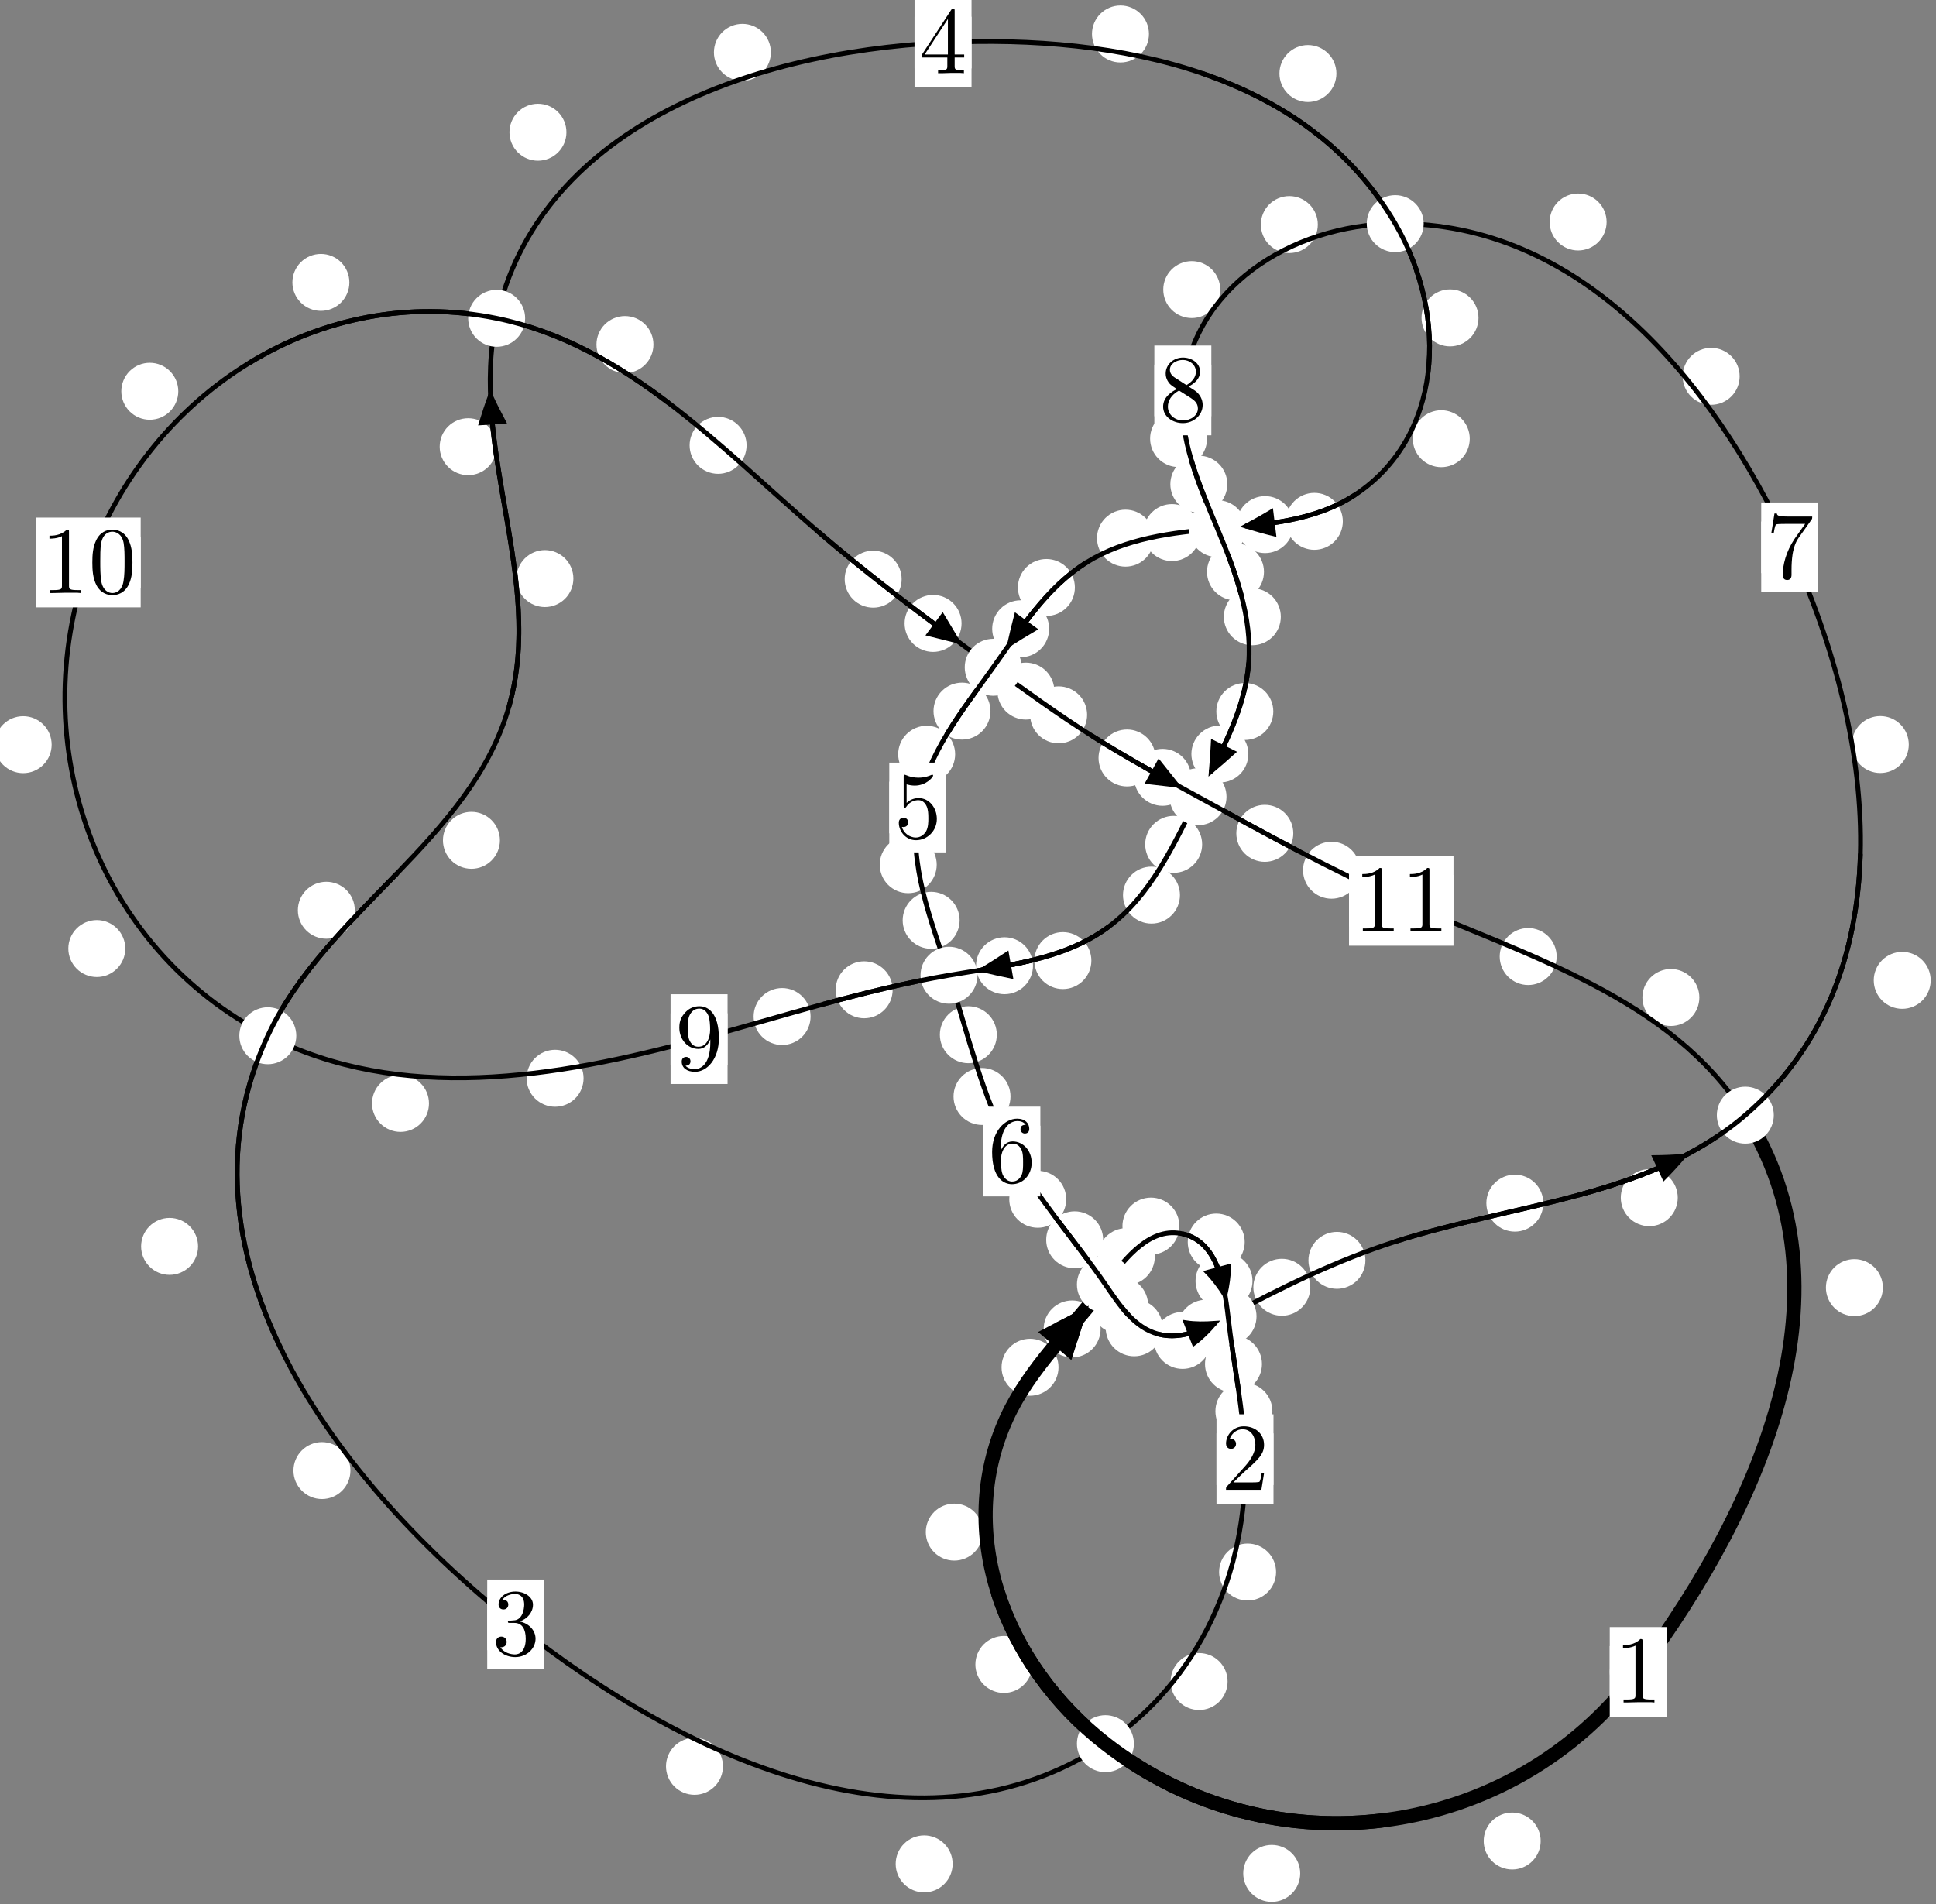 <?xml version="1.0"?>
<!-- Created by MetaPost 1.999 on 2021.07.06:0017 -->
<svg version="1.1" xmlns="http://www.w3.org/2000/svg" xmlns:xlink="http://www.w3.org/1999/xlink" width="203.16" height="199.841" viewBox="0 0 203.16 199.841">
<rect x="0" y="0" width="203.16" height="199.841" fill="#808080" stroke="none"/>
<!-- Original BoundingBox: -116.556030 -16.603683 86.604279 183.237534 -->
  <defs>
    <g transform="scale(0.01,0.01)" id="GLYPHcmr10_48">
      <path style="fill-rule: evenodd;" d="M460 -320C460 -400,455 -480,420 -554C374 -650,292 -666,250 -666C190 -666,117 -640,76 -547C44 -478,39 -400,39 -320C39 -245,43 -155,84 -79C127 2,200 22,249 22C303 22,379 1,423 -94C455 -163,460 -241,460 -320M249 -0C210 -0,151 -25,133 -121C122 -181,122 -273,122 -332C122 -396,122 -462,130 -516C149 -635,224 -644,249 -644C282 -644,348 -626,367 -527C377 -471,377 -395,377 -332C377 -257,377 -189,366 -125C351 -30,294 -0,249 -0"></path>
    </g>
    <g transform="scale(0.01,0.01)" id="GLYPHcmr10_49">
      <path style="fill-rule: evenodd;" d="M294 -640C294 -664,294 -666,271 -666C209 -602,121 -602,89 -602L89 -571C109 -571,168 -571,220 -597L220 -79C220 -43,217 -31,127 -31L95 -31L95 -0L257 -0L130 -3L217 -3L257 -3L297 -3L384 -3L419 -0L419 -31L387 -31C297 -31,294 -42,294 -79"></path>
    </g>
    <g transform="scale(0.01,0.01)" id="GLYPHcmr10_50">
      <path style="fill-rule: evenodd;" d="M127 -77L233 -180C389 -318,449 -372,449 -472C449 -586,359 -666,237 -666C124 -666,50 -574,50 -485C50 -429,100 -429,103 -429C120 -429,155 -441,155 -482C155 -508,137 -534,102 -534C94 -534,92 -534,89 -533C112 -598,166 -635,224 -635C315 -635,358 -554,358 -472C358 -392,308 -313,253 -251L61 -37C50 -26,50 -24,50 -0L421 -0L449 -174L424 -174C419 -144,412 -100,402 -85C395 -77,329 -77,307 -77"></path>
    </g>
    <g transform="scale(0.01,0.01)" id="GLYPHcmr10_51">
      <path style="fill-rule: evenodd;" d="M290 -352C372 -379,430 -449,430 -528C430 -610,342 -666,246 -666C145 -666,69 -606,69 -530C69 -497,91 -478,120 -478C151 -478,171 -500,171 -529C171 -579,124 -579,109 -579C140 -628,206 -641,242 -641C283 -641,338 -619,338 -529C338 -517,336 -459,310 -415C280 -367,246 -364,221 -363C213 -362,189 -360,182 -360C174 -359,167 -358,167 -348C167 -337,174 -337,191 -337L235 -337C317 -337,354 -269,354 -171C354 -35,285 -6,241 -6C198 -6,123 -23,88 -82C123 -77,154 -99,154 -137C154 -173,127 -193,98 -193C74 -193,42 -179,42 -135C42 -44,135 22,244 22C366 22,457 -69,457 -171C457 -253,394 -331,290 -352"></path>
    </g>
    <g transform="scale(0.01,0.01)" id="GLYPHcmr10_52">
      <path style="fill-rule: evenodd;" d="M294 -165L294 -78C294 -42,292 -31,218 -31L197 -31L197 -0L332 -0L238 -3L290 -3L332 -3L374 -3L427 -3L468 -0L468 -31L447 -31C373 -31,371 -42,371 -78L371 -165L471 -165L471 -196L371 -196L371 -651C371 -671,371 -677,355 -677C346 -677,343 -677,335 -665L28 -196L28 -165M300 -196L56 -196L300 -569"></path>
    </g>
    <g transform="scale(0.01,0.01)" id="GLYPHcmr10_53">
      <path style="fill-rule: evenodd;" d="M449 -201C449 -320,367 -420,259 -420C211 -420,168 -404,132 -369L132 -564C152 -558,185 -551,217 -551C340 -551,410 -642,410 -655C410 -661,407 -666,400 -666C399 -666,397 -666,392 -663C372 -654,323 -634,256 -634C216 -634,170 -641,123 -662C115 -665,113 -665,111 -665C101 -665,101 -657,101 -641L101 -345C101 -327,101 -319,115 -319C122 -319,124 -322,128 -328C139 -344,176 -398,257 -398C309 -398,334 -352,342 -334C358 -297,360 -258,360 -208C360 -173,360 -113,336 -71C312 -32,275 -6,229 -6C156 -6,99 -59,82 -118C85 -117,88 -116,99 -116C132 -116,149 -141,149 -165C149 -189,132 -214,99 -214C85 -214,50 -207,50 -161C50 -75,119 22,231 22C347 22,449 -74,449 -201"></path>
    </g>
    <g transform="scale(0.01,0.01)" id="GLYPHcmr10_54">
      <path style="fill-rule: evenodd;" d="M132 -328L132 -352C132 -605,256 -641,307 -641C331 -641,373 -635,395 -601C380 -601,340 -601,340 -556C340 -525,364 -510,386 -510C402 -510,432 -519,432 -558C432 -618,388 -666,305 -666C177 -666,42 -537,42 -316C42 -49,158 22,251 22C362 22,457 -72,457 -204C457 -331,368 -427,257 -427C189 -427,152 -376,132 -328M251 -6C188 -6,158 -66,152 -81C134 -128,134 -208,134 -226C134 -304,166 -404,256 -404C272 -404,318 -404,349 -342C367 -305,367 -254,367 -205C367 -157,367 -107,350 -71C320 -11,274 -6,251 -6"></path>
    </g>
    <g transform="scale(0.01,0.01)" id="GLYPHcmr10_55">
      <path style="fill-rule: evenodd;" d="M476 -609C485 -621,485 -623,485 -644L242 -644C120 -644,118 -657,114 -676L89 -676L56 -470L81 -470C84 -486,93 -549,106 -561C113 -567,191 -567,204 -567L411 -567C400 -551,321 -442,299 -409C209 -274,176 -135,176 -33C176 -23,176 22,222 22C268 22,268 -23,268 -33L268 -84C268 -139,271 -194,279 -248C283 -271,297 -357,341 -419"></path>
    </g>
    <g transform="scale(0.01,0.01)" id="GLYPHcmr10_56">
      <path style="fill-rule: evenodd;" d="M163 -457C117 -487,113 -521,113 -538C113 -599,178 -641,249 -641C322 -641,386 -589,386 -517C386 -460,347 -412,287 -377M309 -362C381 -399,430 -451,430 -517C430 -609,341 -666,250 -666C150 -666,69 -592,69 -499C69 -481,71 -436,113 -389C124 -377,161 -352,186 -335C128 -306,42 -250,42 -151C42 -45,144 22,249 22C362 22,457 -61,457 -168C457 -204,446 -249,408 -291C389 -312,373 -322,309 -362M209 -320L332 -242C360 -223,407 -193,407 -132C407 -58,332 -6,250 -6C164 -6,92 -68,92 -151C92 -209,124 -273,209 -320"></path>
    </g>
    <g transform="scale(0.01,0.01)" id="GLYPHcmr10_57">
      <path style="fill-rule: evenodd;" d="M367 -318L367 -286C367 -52,263 -6,205 -6C188 -6,134 -8,107 -42C151 -42,159 -71,159 -88C159 -119,135 -134,113 -134C97 -134,67 -125,67 -86C67 -19,121 22,206 22C335 22,457 -114,457 -329C457 -598,342 -666,253 -666C198 -666,149 -648,106 -603C65 -558,42 -516,42 -441C42 -316,130 -218,242 -218C303 -218,344 -260,367 -318M243 -241C227 -241,181 -241,150 -304C132 -341,132 -391,132 -440C132 -494,132 -541,153 -578C180 -628,218 -641,253 -641C299 -641,332 -607,349 -562C361 -530,365 -467,365 -421C365 -338,331 -241,243 -241"></path>
    </g>
  </defs>
  <path d="M161.675 193.216C161.675 192.424,161.36 191.663,160.799 191.103C160.239 190.542,159.479 190.228,158.686 190.228C157.893 190.228,157.133 190.542,156.573 191.103C156.012 191.663,155.697 192.424,155.697 193.216C155.697 194.009,156.012 194.769,156.573 195.33C157.133 195.89,157.893 196.205,158.686 196.205C159.479 196.205,160.239 195.89,160.799 195.33C161.36 194.769,161.675 194.009,161.675 193.216Z" style="fill: rgb(100%,100%,100%);stroke: none;"></path>
  <path d="M174.902 175.469C174.902 174.677,174.588 173.917,174.027 173.356C173.467 172.796,172.706 172.481,171.914 172.481C171.121 172.481,170.361 172.796,169.8 173.356C169.24 173.917,168.925 174.677,168.925 175.469C168.925 176.262,169.24 177.022,169.8 177.583C170.361 178.143,171.121 178.458,171.914 178.458C172.706 178.458,173.467 178.143,174.027 177.583C174.588 177.022,174.902 176.262,174.902 175.469Z" style="fill: rgb(100%,100%,100%);stroke: none;"></path>
  <path d="M108.333 174.687C108.333 173.894,108.018 173.134,107.457 172.573C106.897 172.013,106.137 171.698,105.344 171.698C104.551 171.698,103.791 172.013,103.231 172.573C102.67 173.134,102.355 173.894,102.355 174.687C102.355 175.479,102.67 176.239,103.231 176.8C103.791 177.36,104.551 177.675,105.344 177.675C106.137 177.675,106.897 177.36,107.457 176.8C108.018 176.239,108.333 175.479,108.333 174.687Z" style="fill: rgb(100%,100%,100%);stroke: none;"></path>
  <path d="M136.44 196.615C136.44 195.822,136.125 195.062,135.565 194.502C135.004 193.941,134.244 193.626,133.452 193.626C132.659 193.626,131.899 193.941,131.338 194.502C130.778 195.062,130.463 195.822,130.463 196.615C130.463 197.408,130.778 198.168,131.338 198.728C131.899 199.289,132.659 199.604,133.452 199.604C134.244 199.604,135.004 199.289,135.565 198.728C136.125 198.168,136.44 197.408,136.44 196.615Z" style="fill: rgb(100%,100%,100%);stroke: none;"></path>
  <path d="M111.078 143.496C111.078 142.703,110.763 141.943,110.203 141.383C109.642 140.822,108.882 140.507,108.089 140.507C107.297 140.507,106.536 140.822,105.976 141.383C105.416 141.943,105.101 142.703,105.101 143.496C105.101 144.289,105.416 145.049,105.976 145.609C106.536 146.17,107.297 146.485,108.089 146.485C108.882 146.485,109.642 146.17,110.203 145.609C110.763 145.049,111.078 144.289,111.078 143.496Z" style="fill: rgb(100%,100%,100%);stroke: none;"></path>
  <path d="M103.128 160.798C103.128 160.006,102.813 159.245,102.253 158.685C101.692 158.124,100.932 157.809,100.139 157.809C99.347 157.809,98.586 158.124,98.026 158.685C97.466 159.245,97.151 160.006,97.151 160.798C97.151 161.591,97.466 162.351,98.026 162.912C98.586 163.472,99.347 163.787,100.139 163.787C100.932 163.787,101.692 163.472,102.253 162.912C102.813 162.351,103.128 161.591,103.128 160.798Z" style="fill: rgb(100%,100%,100%);stroke: none;"></path>
  <path d="M121.185 131.885C121.185 131.092,120.87 130.332,120.31 129.771C119.749 129.211,118.989 128.896,118.196 128.896C117.404 128.896,116.644 129.211,116.083 129.771C115.523 130.332,115.208 131.092,115.208 131.885C115.208 132.677,115.523 133.437,116.083 133.998C116.644 134.558,117.404 134.873,118.196 134.873C118.989 134.873,119.749 134.558,120.31 133.998C120.87 133.437,121.185 132.677,121.185 131.885Z" style="fill: rgb(100%,100%,100%);stroke: none;"></path>
  <path d="M115.496 139.474C115.496 138.681,115.182 137.921,114.621 137.361C114.061 136.8,113.3 136.485,112.508 136.485C111.715 136.485,110.955 136.8,110.394 137.361C109.834 137.921,109.519 138.681,109.519 139.474C109.519 140.267,109.834 141.027,110.394 141.587C110.955 142.148,111.715 142.463,112.508 142.463C113.3 142.463,114.061 142.148,114.621 141.587C115.182 141.027,115.496 140.267,115.496 139.474Z" style="fill: rgb(100%,100%,100%);stroke: none;"></path>
  <path d="M130.617 130.354C130.617 129.562,130.302 128.802,129.742 128.241C129.181 127.681,128.421 127.366,127.628 127.366C126.836 127.366,126.075 127.681,125.515 128.241C124.954 128.802,124.64 129.562,124.64 130.354C124.64 131.147,124.954 131.907,125.515 132.468C126.075 133.028,126.836 133.343,127.628 133.343C128.421 133.343,129.181 133.028,129.742 132.468C130.302 131.907,130.617 131.147,130.617 130.354Z" style="fill: rgb(100%,100%,100%);stroke: none;"></path>
  <path d="M123.764 128.681C123.764 127.888,123.449 127.128,122.889 126.568C122.328 126.007,121.568 125.692,120.775 125.692C119.983 125.692,119.223 126.007,118.662 126.568C118.102 127.128,117.787 127.888,117.787 128.681C117.787 129.474,118.102 130.234,118.662 130.794C119.223 131.355,119.983 131.67,120.775 131.67C121.568 131.67,122.328 131.355,122.889 130.794C123.449 130.234,123.764 129.474,123.764 128.681Z" style="fill: rgb(100%,100%,100%);stroke: none;"></path>
  <path d="M132.428 143.157C132.428 142.364,132.113 141.604,131.553 141.043C130.992 140.483,130.232 140.168,129.439 140.168C128.647 140.168,127.887 140.483,127.326 141.043C126.766 141.604,126.451 142.364,126.451 143.157C126.451 143.949,126.766 144.709,127.326 145.27C127.887 145.83,128.647 146.145,129.439 146.145C130.232 146.145,130.992 145.83,131.553 145.27C132.113 144.709,132.428 143.949,132.428 143.157Z" style="fill: rgb(100%,100%,100%);stroke: none;"></path>
  <path d="M131.434 134.443C131.434 133.65,131.119 132.89,130.559 132.33C129.998 131.769,129.238 131.454,128.445 131.454C127.653 131.454,126.893 131.769,126.332 132.33C125.772 132.89,125.457 133.65,125.457 134.443C125.457 135.236,125.772 135.996,126.332 136.557C126.893 137.117,127.653 137.432,128.445 137.432C129.238 137.432,129.998 137.117,130.559 136.557C131.119 135.996,131.434 135.236,131.434 134.443Z" style="fill: rgb(100%,100%,100%);stroke: none;"></path>
  <path d="M133.909 164.987C133.909 164.194,133.594 163.434,133.033 162.874C132.473 162.313,131.713 161.998,130.92 161.998C130.127 161.998,129.367 162.313,128.807 162.874C128.246 163.434,127.931 164.194,127.931 164.987C127.931 165.78,128.246 166.54,128.807 167.1C129.367 167.661,130.127 167.976,130.92 167.976C131.713 167.976,132.473 167.661,133.033 167.1C133.594 166.54,133.909 165.78,133.909 164.987Z" style="fill: rgb(100%,100%,100%);stroke: none;"></path>
  <path d="M133.521 148.107C133.521 147.314,133.206 146.554,132.646 145.993C132.085 145.433,131.325 145.118,130.532 145.118C129.74 145.118,128.979 145.433,128.419 145.993C127.858 146.554,127.544 147.314,127.544 148.107C127.544 148.899,127.858 149.659,128.419 150.22C128.979 150.78,129.74 151.095,130.532 151.095C131.325 151.095,132.085 150.78,132.646 150.22C133.206 149.659,133.521 148.899,133.521 148.107Z" style="fill: rgb(100%,100%,100%);stroke: none;"></path>
  <path d="M99.968 195.617C99.968 194.824,99.653 194.064,99.093 193.504C98.532 192.943,97.772 192.628,96.979 192.628C96.187 192.628,95.427 192.943,94.866 193.504C94.306 194.064,93.991 194.824,93.991 195.617C93.991 196.41,94.306 197.17,94.866 197.73C95.427 198.291,96.187 198.606,96.979 198.606C97.772 198.606,98.532 198.291,99.093 197.73C99.653 197.17,99.968 196.41,99.968 195.617Z" style="fill: rgb(100%,100%,100%);stroke: none;"></path>
  <path d="M128.821 176.478C128.821 175.686,128.506 174.925,127.945 174.365C127.385 173.804,126.625 173.49,125.832 173.49C125.039 173.49,124.279 173.804,123.719 174.365C123.158 174.925,122.843 175.686,122.843 176.478C122.843 177.271,123.158 178.031,123.719 178.592C124.279 179.152,125.039 179.467,125.832 179.467C126.625 179.467,127.385 179.152,127.945 178.592C128.506 178.031,128.821 177.271,128.821 176.478Z" style="fill: rgb(100%,100%,100%);stroke: none;"></path>
  <path d="M36.773 154.34C36.773 153.547,36.458 152.787,35.897 152.227C35.337 151.666,34.577 151.351,33.784 151.351C32.991 151.351,32.231 151.666,31.671 152.227C31.11 152.787,30.795 153.547,30.795 154.34C30.795 155.133,31.11 155.893,31.671 156.453C32.231 157.014,32.991 157.329,33.784 157.329C34.577 157.329,35.337 157.014,35.897 156.453C36.458 155.893,36.773 155.133,36.773 154.34Z" style="fill: rgb(100%,100%,100%);stroke: none;"></path>
  <path d="M75.866 185.379C75.866 184.587,75.551 183.827,74.991 183.266C74.43 182.706,73.67 182.391,72.878 182.391C72.085 182.391,71.325 182.706,70.764 183.266C70.204 183.827,69.889 184.587,69.889 185.379C69.889 186.172,70.204 186.932,70.764 187.493C71.325 188.053,72.085 188.368,72.878 188.368C73.67 188.368,74.43 188.053,74.991 187.493C75.551 186.932,75.866 186.172,75.866 185.379Z" style="fill: rgb(100%,100%,100%);stroke: none;"></path>
  <path d="M37.233 95.532C37.233 94.739,36.918 93.979,36.358 93.418C35.797 92.858,35.037 92.543,34.244 92.543C33.452 92.543,32.692 92.858,32.131 93.418C31.571 93.979,31.256 94.739,31.256 95.532C31.256 96.324,31.571 97.085,32.131 97.645C32.692 98.206,33.452 98.52,34.244 98.52C35.037 98.52,35.797 98.206,36.358 97.645C36.918 97.085,37.233 96.324,37.233 95.532Z" style="fill: rgb(100%,100%,100%);stroke: none;"></path>
  <path d="M20.785 130.811C20.785 130.018,20.47 129.258,19.91 128.698C19.349 128.137,18.589 127.822,17.796 127.822C17.004 127.822,16.244 128.137,15.683 128.698C15.123 129.258,14.808 130.018,14.808 130.811C14.808 131.604,15.123 132.364,15.683 132.924C16.244 133.485,17.004 133.8,17.796 133.8C18.589 133.8,19.349 133.485,19.91 132.924C20.47 132.364,20.785 131.604,20.785 130.811Z" style="fill: rgb(100%,100%,100%);stroke: none;"></path>
  <path d="M60.17 60.723C60.17 59.93,59.855 59.17,59.295 58.609C58.734 58.049,57.974 57.734,57.181 57.734C56.389 57.734,55.629 58.049,55.068 58.609C54.508 59.17,54.193 59.93,54.193 60.723C54.193 61.515,54.508 62.275,55.068 62.836C55.629 63.396,56.389 63.711,57.181 63.711C57.974 63.711,58.734 63.396,59.295 62.836C59.855 62.275,60.17 61.515,60.17 60.723Z" style="fill: rgb(100%,100%,100%);stroke: none;"></path>
  <path d="M52.46 88.194C52.46 87.402,52.145 86.642,51.584 86.081C51.024 85.521,50.264 85.206,49.471 85.206C48.678 85.206,47.918 85.521,47.358 86.081C46.797 86.642,46.482 87.402,46.482 88.194C46.482 88.987,46.797 89.747,47.358 90.308C47.918 90.868,48.678 91.183,49.471 91.183C50.264 91.183,51.024 90.868,51.584 90.308C52.145 89.747,52.46 88.987,52.46 88.194Z" style="fill: rgb(100%,100%,100%);stroke: none;"></path>
  <path d="M59.44 13.879C59.44 13.086,59.125 12.326,58.564 11.765C58.004 11.205,57.244 10.89,56.451 10.89C55.658 10.89,54.898 11.205,54.338 11.765C53.777 12.326,53.462 13.086,53.462 13.879C53.462 14.671,53.777 15.431,54.338 15.992C54.898 16.552,55.658 16.867,56.451 16.867C57.244 16.867,58.004 16.552,58.564 15.992C59.125 15.431,59.44 14.671,59.44 13.879Z" style="fill: rgb(100%,100%,100%);stroke: none;"></path>
  <path d="M52.117 46.882C52.117 46.089,51.803 45.329,51.242 44.768C50.682 44.208,49.921 43.893,49.129 43.893C48.336 43.893,47.576 44.208,47.015 44.768C46.455 45.329,46.14 46.089,46.14 46.882C46.14 47.674,46.455 48.435,47.015 48.995C47.576 49.556,48.336 49.87,49.129 49.87C49.921 49.87,50.682 49.556,51.242 48.995C51.803 48.435,52.117 47.674,52.117 46.882Z" style="fill: rgb(100%,100%,100%);stroke: none;"></path>
  <path d="M120.568 3.568C120.568 2.775,120.253 2.015,119.692 1.455C119.132 0.894,118.372 0.579,117.579 0.579C116.786 0.579,116.026 0.894,115.466 1.455C114.905 2.015,114.59 2.775,114.59 3.568C114.59 4.361,114.905 5.121,115.466 5.681C116.026 6.242,116.786 6.557,117.579 6.557C118.372 6.557,119.132 6.242,119.692 5.681C120.253 5.121,120.568 4.361,120.568 3.568Z" style="fill: rgb(100%,100%,100%);stroke: none;"></path>
  <path d="M80.894 5.496C80.894 4.703,80.579 3.943,80.019 3.382C79.458 2.822,78.698 2.507,77.905 2.507C77.113 2.507,76.353 2.822,75.792 3.382C75.232 3.943,74.917 4.703,74.917 5.496C74.917 6.288,75.232 7.049,75.792 7.609C76.353 8.17,77.113 8.485,77.905 8.485C78.698 8.485,79.458 8.17,80.019 7.609C80.579 7.049,80.894 6.288,80.894 5.496Z" style="fill: rgb(100%,100%,100%);stroke: none;"></path>
  <path d="M155.15 33.362C155.15 32.569,154.835 31.809,154.275 31.249C153.714 30.688,152.954 30.373,152.162 30.373C151.369 30.373,150.609 30.688,150.048 31.249C149.488 31.809,149.173 32.569,149.173 33.362C149.173 34.155,149.488 34.915,150.048 35.475C150.609 36.036,151.369 36.351,152.162 36.351C152.954 36.351,153.714 36.036,154.275 35.475C154.835 34.915,155.15 34.155,155.15 33.362Z" style="fill: rgb(100%,100%,100%);stroke: none;"></path>
  <path d="M140.241 7.717C140.241 6.924,139.926 6.164,139.365 5.604C138.805 5.043,138.045 4.728,137.252 4.728C136.459 4.728,135.699 5.043,135.139 5.604C134.578 6.164,134.263 6.924,134.263 7.717C134.263 8.51,134.578 9.27,135.139 9.83C135.699 10.391,136.459 10.706,137.252 10.706C138.045 10.706,138.805 10.391,139.365 9.83C139.926 9.27,140.241 8.51,140.241 7.717Z" style="fill: rgb(100%,100%,100%);stroke: none;"></path>
  <path d="M140.914 54.716C140.914 53.923,140.599 53.163,140.039 52.603C139.478 52.042,138.718 51.727,137.925 51.727C137.133 51.727,136.373 52.042,135.812 52.603C135.252 53.163,134.937 53.923,134.937 54.716C134.937 55.509,135.252 56.269,135.812 56.829C136.373 57.39,137.133 57.705,137.925 57.705C138.718 57.705,139.478 57.39,140.039 56.829C140.599 56.269,140.914 55.509,140.914 54.716Z" style="fill: rgb(100%,100%,100%);stroke: none;"></path>
  <path d="M154.233 46.042C154.233 45.25,153.918 44.49,153.358 43.929C152.797 43.369,152.037 43.054,151.245 43.054C150.452 43.054,149.692 43.369,149.131 43.929C148.571 44.49,148.256 45.25,148.256 46.042C148.256 46.835,148.571 47.595,149.131 48.156C149.692 48.716,150.452 49.031,151.245 49.031C152.037 49.031,152.797 48.716,153.358 48.156C153.918 47.595,154.233 46.835,154.233 46.042Z" style="fill: rgb(100%,100%,100%);stroke: none;"></path>
  <path d="M125.971 55.895C125.971 55.102,125.656 54.342,125.095 53.782C124.535 53.221,123.775 52.906,122.982 52.906C122.189 52.906,121.429 53.221,120.869 53.782C120.308 54.342,119.993 55.102,119.993 55.895C119.993 56.688,120.308 57.448,120.869 58.008C121.429 58.569,122.189 58.884,122.982 58.884C123.775 58.884,124.535 58.569,125.095 58.008C125.656 57.448,125.971 56.688,125.971 55.895Z" style="fill: rgb(100%,100%,100%);stroke: none;"></path>
  <path d="M135.74 55.058C135.74 54.266,135.426 53.506,134.865 52.945C134.305 52.385,133.544 52.07,132.752 52.07C131.959 52.07,131.199 52.385,130.638 52.945C130.078 53.506,129.763 54.266,129.763 55.058C129.763 55.851,130.078 56.611,130.638 57.172C131.199 57.732,131.959 58.047,132.752 58.047C133.544 58.047,134.305 57.732,134.865 57.172C135.426 56.611,135.74 55.851,135.74 55.058Z" style="fill: rgb(100%,100%,100%);stroke: none;"></path>
  <path d="M112.796 61.657C112.796 60.865,112.482 60.104,111.921 59.544C111.361 58.983,110.6 58.669,109.808 58.669C109.015 58.669,108.255 58.983,107.694 59.544C107.134 60.104,106.819 60.865,106.819 61.657C106.819 62.45,107.134 63.21,107.694 63.771C108.255 64.331,109.015 64.646,109.808 64.646C110.6 64.646,111.361 64.331,111.921 63.771C112.482 63.21,112.796 62.45,112.796 61.657Z" style="fill: rgb(100%,100%,100%);stroke: none;"></path>
  <path d="M121.095 56.481C121.095 55.689,120.78 54.928,120.219 54.368C119.659 53.807,118.899 53.492,118.106 53.492C117.313 53.492,116.553 53.807,115.993 54.368C115.432 54.928,115.117 55.689,115.117 56.481C115.117 57.274,115.432 58.034,115.993 58.595C116.553 59.155,117.313 59.47,118.106 59.47C118.899 59.47,119.659 59.155,120.219 58.595C120.78 58.034,121.095 57.274,121.095 56.481Z" style="fill: rgb(100%,100%,100%);stroke: none;"></path>
  <path d="M103.939 74.633C103.939 73.84,103.624 73.08,103.063 72.52C102.503 71.959,101.743 71.644,100.95 71.644C100.157 71.644,99.397 71.959,98.837 72.52C98.276 73.08,97.961 73.84,97.961 74.633C97.961 75.426,98.276 76.186,98.837 76.746C99.397 77.307,100.157 77.622,100.95 77.622C101.743 77.622,102.503 77.307,103.063 76.746C103.624 76.186,103.939 75.426,103.939 74.633Z" style="fill: rgb(100%,100%,100%);stroke: none;"></path>
  <path d="M110.096 65.989C110.096 65.196,109.781 64.436,109.221 63.875C108.66 63.315,107.9 63,107.107 63C106.315 63,105.555 63.315,104.994 63.875C104.434 64.436,104.119 65.196,104.119 65.989C104.119 66.781,104.434 67.541,104.994 68.102C105.555 68.662,106.315 68.977,107.107 68.977C107.9 68.977,108.66 68.662,109.221 68.102C109.781 67.541,110.096 66.781,110.096 65.989Z" style="fill: rgb(100%,100%,100%);stroke: none;"></path>
  <path d="M98.297 90.752C98.297 89.959,97.982 89.199,97.421 88.638C96.861 88.078,96.101 87.763,95.308 87.763C94.515 87.763,93.755 88.078,93.195 88.638C92.634 89.199,92.319 89.959,92.319 90.752C92.319 91.544,92.634 92.304,93.195 92.865C93.755 93.425,94.515 93.74,95.308 93.74C96.101 93.74,96.861 93.425,97.421 92.865C97.982 92.304,98.297 91.544,98.297 90.752Z" style="fill: rgb(100%,100%,100%);stroke: none;"></path>
  <path d="M100.231 79.161C100.231 78.368,99.916 77.608,99.356 77.048C98.795 76.487,98.035 76.172,97.243 76.172C96.45 76.172,95.69 76.487,95.129 77.048C94.569 77.608,94.254 78.368,94.254 79.161C94.254 79.954,94.569 80.714,95.129 81.274C95.69 81.835,96.45 82.15,97.243 82.15C98.035 82.15,98.795 81.835,99.356 81.274C99.916 80.714,100.231 79.954,100.231 79.161Z" style="fill: rgb(100%,100%,100%);stroke: none;"></path>
  <path d="M104.604 108.595C104.604 107.803,104.289 107.042,103.729 106.482C103.168 105.921,102.408 105.607,101.616 105.607C100.823 105.607,100.063 105.921,99.502 106.482C98.942 107.042,98.627 107.803,98.627 108.595C98.627 109.388,98.942 110.148,99.502 110.709C100.063 111.269,100.823 111.584,101.616 111.584C102.408 111.584,103.168 111.269,103.729 110.709C104.289 110.148,104.604 109.388,104.604 108.595Z" style="fill: rgb(100%,100%,100%);stroke: none;"></path>
  <path d="M100.702 96.588C100.702 95.796,100.387 95.036,99.827 94.475C99.266 93.915,98.506 93.6,97.713 93.6C96.921 93.6,96.161 93.915,95.6 94.475C95.04 95.036,94.725 95.796,94.725 96.588C94.725 97.381,95.04 98.141,95.6 98.702C96.161 99.262,96.921 99.577,97.713 99.577C98.506 99.577,99.266 99.262,99.827 98.702C100.387 98.141,100.702 97.381,100.702 96.588Z" style="fill: rgb(100%,100%,100%);stroke: none;"></path>
  <path d="M111.887 125.866C111.887 125.074,111.572 124.314,111.012 123.753C110.451 123.193,109.691 122.878,108.899 122.878C108.106 122.878,107.346 123.193,106.785 123.753C106.225 124.314,105.91 125.074,105.91 125.866C105.91 126.659,106.225 127.419,106.785 127.98C107.346 128.54,108.106 128.855,108.899 128.855C109.691 128.855,110.451 128.54,111.012 127.98C111.572 127.419,111.887 126.659,111.887 125.866Z" style="fill: rgb(100%,100%,100%);stroke: none;"></path>
  <path d="M106.04 115.077C106.04 114.284,105.725 113.524,105.164 112.963C104.604 112.403,103.844 112.088,103.051 112.088C102.258 112.088,101.498 112.403,100.938 112.963C100.377 113.524,100.062 114.284,100.062 115.077C100.062 115.869,100.377 116.63,100.938 117.19C101.498 117.751,102.258 118.065,103.051 118.065C103.844 118.065,104.604 117.751,105.164 117.19C105.725 116.63,106.04 115.869,106.04 115.077Z" style="fill: rgb(100%,100%,100%);stroke: none;"></path>
  <path d="M120.481 136.987C120.481 136.195,120.166 135.435,119.605 134.874C119.045 134.314,118.285 133.999,117.492 133.999C116.699 133.999,115.939 134.314,115.379 134.874C114.818 135.435,114.503 136.195,114.503 136.987C114.503 137.78,114.818 138.54,115.379 139.101C115.939 139.661,116.699 139.976,117.492 139.976C118.285 139.976,119.045 139.661,119.605 139.101C120.166 138.54,120.481 137.78,120.481 136.987Z" style="fill: rgb(100%,100%,100%);stroke: none;"></path>
  <path d="M115.764 130.119C115.764 129.327,115.449 128.566,114.888 128.006C114.328 127.445,113.568 127.131,112.775 127.131C111.982 127.131,111.222 127.445,110.661 128.006C110.101 128.566,109.786 129.327,109.786 130.119C109.786 130.912,110.101 131.672,110.661 132.233C111.222 132.793,111.982 133.108,112.775 133.108C113.568 133.108,114.328 132.793,114.888 132.233C115.449 131.672,115.764 130.912,115.764 130.119Z" style="fill: rgb(100%,100%,100%);stroke: none;"></path>
  <path d="M127.083 140.679C127.083 139.886,126.768 139.126,126.208 138.566C125.647 138.005,124.887 137.69,124.094 137.69C123.302 137.69,122.541 138.005,121.981 138.566C121.421 139.126,121.106 139.886,121.106 140.679C121.106 141.472,121.421 142.232,121.981 142.792C122.541 143.353,123.302 143.668,124.094 143.668C124.887 143.668,125.647 143.353,126.208 142.792C126.768 142.232,127.083 141.472,127.083 140.679Z" style="fill: rgb(100%,100%,100%);stroke: none;"></path>
  <path d="M122.007 139.354C122.007 138.561,121.692 137.801,121.131 137.241C120.571 136.68,119.81 136.365,119.018 136.365C118.225 136.365,117.465 136.68,116.904 137.241C116.344 137.801,116.029 138.561,116.029 139.354C116.029 140.147,116.344 140.907,116.904 141.467C117.465 142.028,118.225 142.343,119.018 142.343C119.81 142.343,120.571 142.028,121.131 141.467C121.692 140.907,122.007 140.147,122.007 139.354Z" style="fill: rgb(100%,100%,100%);stroke: none;"></path>
  <path d="M137.502 135.101C137.502 134.309,137.188 133.549,136.627 132.988C136.067 132.428,135.306 132.113,134.514 132.113C133.721 132.113,132.961 132.428,132.4 132.988C131.84 133.549,131.525 134.309,131.525 135.101C131.525 135.894,131.84 136.654,132.4 137.215C132.961 137.775,133.721 138.09,134.514 138.09C135.306 138.09,136.067 137.775,136.627 137.215C137.188 136.654,137.502 135.894,137.502 135.101Z" style="fill: rgb(100%,100%,100%);stroke: none;"></path>
  <path d="M129.556 139.395C129.556 138.602,129.241 137.842,128.681 137.282C128.12 136.721,127.36 136.406,126.568 136.406C125.775 136.406,125.015 136.721,124.454 137.282C123.894 137.842,123.579 138.602,123.579 139.395C123.579 140.188,123.894 140.948,124.454 141.508C125.015 142.069,125.775 142.384,126.568 142.384C127.36 142.384,128.12 142.069,128.681 141.508C129.241 140.948,129.556 140.188,129.556 139.395Z" style="fill: rgb(100%,100%,100%);stroke: none;"></path>
  <path d="M161.954 126.272C161.954 125.479,161.639 124.719,161.078 124.159C160.518 123.598,159.758 123.283,158.965 123.283C158.172 123.283,157.412 123.598,156.852 124.159C156.291 124.719,155.976 125.479,155.976 126.272C155.976 127.065,156.291 127.825,156.852 128.385C157.412 128.946,158.172 129.261,158.965 129.261C159.758 129.261,160.518 128.946,161.078 128.385C161.639 127.825,161.954 127.065,161.954 126.272Z" style="fill: rgb(100%,100%,100%);stroke: none;"></path>
  <path d="M143.284 132.275C143.284 131.483,142.97 130.723,142.409 130.162C141.849 129.602,141.088 129.287,140.296 129.287C139.503 129.287,138.743 129.602,138.182 130.162C137.622 130.723,137.307 131.483,137.307 132.275C137.307 133.068,137.622 133.828,138.182 134.389C138.743 134.949,139.503 135.264,140.296 135.264C141.088 135.264,141.849 134.949,142.409 134.389C142.97 133.828,143.284 133.068,143.284 132.275Z" style="fill: rgb(100%,100%,100%);stroke: none;"></path>
  <path d="M202.604 102.889C202.604 102.097,202.289 101.337,201.729 100.776C201.168 100.216,200.408 99.901,199.616 99.901C198.823 99.901,198.063 100.216,197.502 100.776C196.942 101.337,196.627 102.097,196.627 102.889C196.627 103.682,196.942 104.442,197.502 105.003C198.063 105.563,198.823 105.878,199.616 105.878C200.408 105.878,201.168 105.563,201.729 105.003C202.289 104.442,202.604 103.682,202.604 102.889Z" style="fill: rgb(100%,100%,100%);stroke: none;"></path>
  <path d="M176.059 125.699C176.059 124.906,175.744 124.146,175.184 123.586C174.623 123.025,173.863 122.71,173.07 122.71C172.278 122.71,171.518 123.025,170.957 123.586C170.397 124.146,170.082 124.906,170.082 125.699C170.082 126.492,170.397 127.252,170.957 127.812C171.518 128.373,172.278 128.688,173.07 128.688C173.863 128.688,174.623 128.373,175.184 127.812C175.744 127.252,176.059 126.492,176.059 125.699Z" style="fill: rgb(100%,100%,100%);stroke: none;"></path>
  <path d="M182.555 39.496C182.555 38.704,182.24 37.943,181.679 37.383C181.119 36.823,180.359 36.508,179.566 36.508C178.773 36.508,178.013 36.823,177.453 37.383C176.892 37.943,176.577 38.704,176.577 39.496C176.577 40.289,176.892 41.049,177.453 41.61C178.013 42.17,178.773 42.485,179.566 42.485C180.359 42.485,181.119 42.17,181.679 41.61C182.24 41.049,182.555 40.289,182.555 39.496Z" style="fill: rgb(100%,100%,100%);stroke: none;"></path>
  <path d="M200.304 78.141C200.304 77.349,199.99 76.589,199.429 76.028C198.869 75.468,198.108 75.153,197.316 75.153C196.523 75.153,195.763 75.468,195.202 76.028C194.642 76.589,194.327 77.349,194.327 78.141C194.327 78.934,194.642 79.694,195.202 80.255C195.763 80.815,196.523 81.13,197.316 81.13C198.108 81.13,198.869 80.815,199.429 80.255C199.99 79.694,200.304 78.934,200.304 78.141Z" style="fill: rgb(100%,100%,100%);stroke: none;"></path>
  <path d="M138.289 23.569C138.289 22.776,137.974 22.016,137.414 21.456C136.853 20.895,136.093 20.58,135.301 20.58C134.508 20.58,133.748 20.895,133.187 21.456C132.627 22.016,132.312 22.776,132.312 23.569C132.312 24.362,132.627 25.122,133.187 25.682C133.748 26.243,134.508 26.558,135.301 26.558C136.093 26.558,136.853 26.243,137.414 25.682C137.974 25.122,138.289 24.362,138.289 23.569Z" style="fill: rgb(100%,100%,100%);stroke: none;"></path>
  <path d="M168.594 23.299C168.594 22.506,168.279 21.746,167.719 21.186C167.158 20.625,166.398 20.31,165.605 20.31C164.813 20.31,164.053 20.625,163.492 21.186C162.932 21.746,162.617 22.506,162.617 23.299C162.617 24.092,162.932 24.852,163.492 25.412C164.053 25.973,164.813 26.288,165.605 26.288C166.398 26.288,167.158 25.973,167.719 25.412C168.279 24.852,168.594 24.092,168.594 23.299Z" style="fill: rgb(100%,100%,100%);stroke: none;"></path>
  <path d="M126.668 46.033C126.668 45.24,126.353 44.48,125.792 43.92C125.232 43.359,124.472 43.044,123.679 43.044C122.886 43.044,122.126 43.359,121.566 43.92C121.005 44.48,120.69 45.24,120.69 46.033C120.69 46.826,121.005 47.586,121.566 48.146C122.126 48.707,122.886 49.022,123.679 49.022C124.472 49.022,125.232 48.707,125.792 48.146C126.353 47.586,126.668 46.826,126.668 46.033Z" style="fill: rgb(100%,100%,100%);stroke: none;"></path>
  <path d="M128.048 30.393C128.048 29.6,127.733 28.84,127.173 28.279C126.612 27.719,125.852 27.404,125.059 27.404C124.267 27.404,123.506 27.719,122.946 28.279C122.385 28.84,122.071 29.6,122.071 30.393C122.071 31.185,122.385 31.945,122.946 32.506C123.506 33.066,124.267 33.381,125.059 33.381C125.852 33.381,126.612 33.066,127.173 32.506C127.733 31.945,128.048 31.185,128.048 30.393Z" style="fill: rgb(100%,100%,100%);stroke: none;"></path>
  <path d="M132.638 60.018C132.638 59.225,132.323 58.465,131.763 57.904C131.203 57.344,130.442 57.029,129.65 57.029C128.857 57.029,128.097 57.344,127.536 57.904C126.976 58.465,126.661 59.225,126.661 60.018C126.661 60.81,126.976 61.571,127.536 62.131C128.097 62.692,128.857 63.006,129.65 63.006C130.442 63.006,131.203 62.692,131.763 62.131C132.323 61.571,132.638 60.81,132.638 60.018Z" style="fill: rgb(100%,100%,100%);stroke: none;"></path>
  <path d="M128.792 50.815C128.792 50.022,128.477 49.262,127.916 48.702C127.356 48.141,126.596 47.826,125.803 47.826C125.01 47.826,124.25 48.141,123.69 48.702C123.129 49.262,122.814 50.022,122.814 50.815C122.814 51.608,123.129 52.368,123.69 52.928C124.25 53.489,125.01 53.804,125.803 53.804C126.596 53.804,127.356 53.489,127.916 52.928C128.477 52.368,128.792 51.608,128.792 50.815Z" style="fill: rgb(100%,100%,100%);stroke: none;"></path>
  <path d="M133.618 74.672C133.618 73.88,133.303 73.12,132.743 72.559C132.182 71.999,131.422 71.684,130.629 71.684C129.837 71.684,129.076 71.999,128.516 72.559C127.955 73.12,127.64 73.88,127.64 74.672C127.64 75.465,127.955 76.225,128.516 76.786C129.076 77.346,129.837 77.661,130.629 77.661C131.422 77.661,132.182 77.346,132.743 76.786C133.303 76.225,133.618 75.465,133.618 74.672Z" style="fill: rgb(100%,100%,100%);stroke: none;"></path>
  <path d="M134.407 64.731C134.407 63.939,134.092 63.179,133.531 62.618C132.971 62.058,132.211 61.743,131.418 61.743C130.625 61.743,129.865 62.058,129.305 62.618C128.744 63.179,128.429 63.939,128.429 64.731C128.429 65.524,128.744 66.284,129.305 66.845C129.865 67.405,130.625 67.72,131.418 67.72C132.211 67.72,132.971 67.405,133.531 66.845C134.092 66.284,134.407 65.524,134.407 64.731Z" style="fill: rgb(100%,100%,100%);stroke: none;"></path>
  <path d="M126.151 88.617C126.151 87.824,125.836 87.064,125.276 86.504C124.715 85.943,123.955 85.628,123.163 85.628C122.37 85.628,121.61 85.943,121.049 86.504C120.489 87.064,120.174 87.824,120.174 88.617C120.174 89.41,120.489 90.17,121.049 90.73C121.61 91.291,122.37 91.606,123.163 91.606C123.955 91.606,124.715 91.291,125.276 90.73C125.836 90.17,126.151 89.41,126.151 88.617Z" style="fill: rgb(100%,100%,100%);stroke: none;"></path>
  <path d="M131 79.137C131 78.344,130.685 77.584,130.125 77.023C129.564 76.463,128.804 76.148,128.012 76.148C127.219 76.148,126.459 76.463,125.898 77.023C125.338 77.584,125.023 78.344,125.023 79.137C125.023 79.929,125.338 80.689,125.898 81.25C126.459 81.81,127.219 82.125,128.012 82.125C128.804 82.125,129.564 81.81,130.125 81.25C130.685 80.689,131 79.929,131 79.137Z" style="fill: rgb(100%,100%,100%);stroke: none;"></path>
  <path d="M114.526 100.816C114.526 100.024,114.211 99.264,113.65 98.703C113.09 98.143,112.33 97.828,111.537 97.828C110.744 97.828,109.984 98.143,109.424 98.703C108.863 99.264,108.548 100.024,108.548 100.816C108.548 101.609,108.863 102.369,109.424 102.93C109.984 103.49,110.744 103.805,111.537 103.805C112.33 103.805,113.09 103.49,113.65 102.93C114.211 102.369,114.526 101.609,114.526 100.816Z" style="fill: rgb(100%,100%,100%);stroke: none;"></path>
  <path d="M123.823 93.945C123.823 93.152,123.508 92.392,122.947 91.832C122.387 91.271,121.627 90.956,120.834 90.956C120.041 90.956,119.281 91.271,118.721 91.832C118.16 92.392,117.845 93.152,117.845 93.945C117.845 94.738,118.16 95.498,118.721 96.058C119.281 96.619,120.041 96.934,120.834 96.934C121.627 96.934,122.387 96.619,122.947 96.058C123.508 95.498,123.823 94.738,123.823 93.945Z" style="fill: rgb(100%,100%,100%);stroke: none;"></path>
  <path d="M93.673 103.88C93.673 103.087,93.358 102.327,92.797 101.767C92.237 101.206,91.477 100.891,90.684 100.891C89.891 100.891,89.131 101.206,88.571 101.767C88.01 102.327,87.695 103.087,87.695 103.88C87.695 104.673,88.01 105.433,88.571 105.993C89.131 106.554,89.891 106.869,90.684 106.869C91.477 106.869,92.237 106.554,92.797 105.993C93.358 105.433,93.673 104.673,93.673 103.88Z" style="fill: rgb(100%,100%,100%);stroke: none;"></path>
  <path d="M108.401 101.356C108.401 100.563,108.086 99.803,107.525 99.242C106.965 98.682,106.205 98.367,105.412 98.367C104.619 98.367,103.859 98.682,103.299 99.242C102.738 99.803,102.423 100.563,102.423 101.356C102.423 102.148,102.738 102.908,103.299 103.469C103.859 104.029,104.619 104.344,105.412 104.344C106.205 104.344,106.965 104.029,107.525 103.469C108.086 102.908,108.401 102.148,108.401 101.356Z" style="fill: rgb(100%,100%,100%);stroke: none;"></path>
  <path d="M61.239 113.166C61.239 112.374,60.924 111.614,60.363 111.053C59.803 110.493,59.043 110.178,58.25 110.178C57.457 110.178,56.697 110.493,56.137 111.053C55.576 111.614,55.261 112.374,55.261 113.166C55.261 113.959,55.576 114.719,56.137 115.28C56.697 115.84,57.457 116.155,58.25 116.155C59.043 116.155,59.803 115.84,60.363 115.28C60.924 114.719,61.239 113.959,61.239 113.166Z" style="fill: rgb(100%,100%,100%);stroke: none;"></path>
  <path d="M85.06 106.687C85.06 105.894,84.745 105.134,84.185 104.573C83.624 104.013,82.864 103.698,82.072 103.698C81.279 103.698,80.519 104.013,79.958 104.573C79.398 105.134,79.083 105.894,79.083 106.687C79.083 107.479,79.398 108.24,79.958 108.8C80.519 109.361,81.279 109.675,82.072 109.675C82.864 109.675,83.624 109.361,84.185 108.8C84.745 108.24,85.06 107.479,85.06 106.687Z" style="fill: rgb(100%,100%,100%);stroke: none;"></path>
  <path d="M13.148 99.552C13.148 98.759,12.833 97.999,12.272 97.439C11.712 96.878,10.952 96.563,10.159 96.563C9.366 96.563,8.606 96.878,8.046 97.439C7.485 97.999,7.17 98.759,7.17 99.552C7.17 100.345,7.485 101.105,8.046 101.665C8.606 102.226,9.366 102.541,10.159 102.541C10.952 102.541,11.712 102.226,12.272 101.665C12.833 101.105,13.148 100.345,13.148 99.552Z" style="fill: rgb(100%,100%,100%);stroke: none;"></path>
  <path d="M45.016 115.804C45.016 115.011,44.702 114.251,44.141 113.691C43.581 113.13,42.82 112.815,42.028 112.815C41.235 112.815,40.475 113.13,39.914 113.691C39.354 114.251,39.039 115.011,39.039 115.804C39.039 116.597,39.354 117.357,39.914 117.917C40.475 118.478,41.235 118.793,42.028 118.793C42.82 118.793,43.581 118.478,44.141 117.917C44.702 117.357,45.016 116.597,45.016 115.804Z" style="fill: rgb(100%,100%,100%);stroke: none;"></path>
  <path d="M18.709 41.063C18.709 40.271,18.394 39.511,17.833 38.95C17.273 38.39,16.513 38.075,15.72 38.075C14.927 38.075,14.167 38.39,13.607 38.95C13.046 39.511,12.731 40.271,12.731 41.063C12.731 41.856,13.046 42.616,13.607 43.177C14.167 43.737,14.927 44.052,15.72 44.052C16.513 44.052,17.273 43.737,17.833 43.177C18.394 42.616,18.709 41.856,18.709 41.063Z" style="fill: rgb(100%,100%,100%);stroke: none;"></path>
  <path d="M5.421 78.154C5.421 77.361,5.107 76.601,4.546 76.041C3.986 75.48,3.225 75.165,2.433 75.165C1.64 75.165,0.88 75.48,0.319 76.041C-0.241 76.601,-0.556 77.361,-0.556 78.154C-0.556 78.947,-0.241 79.707,0.319 80.267C0.88 80.828,1.64 81.143,2.433 81.143C3.225 81.143,3.986 80.828,4.546 80.267C5.107 79.707,5.421 78.947,5.421 78.154Z" style="fill: rgb(100%,100%,100%);stroke: none;"></path>
  <path d="M68.571 36.161C68.571 35.368,68.256 34.608,67.695 34.047C67.135 33.487,66.375 33.172,65.582 33.172C64.789 33.172,64.029 33.487,63.469 34.047C62.908 34.608,62.593 35.368,62.593 36.161C62.593 36.953,62.908 37.713,63.469 38.274C64.029 38.834,64.789 39.149,65.582 39.149C66.375 39.149,67.135 38.834,67.695 38.274C68.256 37.713,68.571 36.953,68.571 36.161Z" style="fill: rgb(100%,100%,100%);stroke: none;"></path>
  <path d="M36.662 29.639C36.662 28.846,36.347 28.086,35.787 27.525C35.226 26.965,34.466 26.65,33.673 26.65C32.881 26.65,32.12 26.965,31.56 27.525C30.999 28.086,30.684 28.846,30.684 29.639C30.684 30.431,30.999 31.192,31.56 31.752C32.12 32.312,32.881 32.627,33.673 32.627C34.466 32.627,35.226 32.312,35.787 31.752C36.347 31.192,36.662 30.431,36.662 29.639Z" style="fill: rgb(100%,100%,100%);stroke: none;"></path>
  <path d="M94.616 60.785C94.616 59.992,94.301 59.232,93.741 58.671C93.18 58.111,92.42 57.796,91.628 57.796C90.835 57.796,90.075 58.111,89.514 58.671C88.954 59.232,88.639 59.992,88.639 60.785C88.639 61.577,88.954 62.337,89.514 62.898C90.075 63.458,90.835 63.773,91.628 63.773C92.42 63.773,93.18 63.458,93.741 62.898C94.301 62.337,94.616 61.577,94.616 60.785Z" style="fill: rgb(100%,100%,100%);stroke: none;"></path>
  <path d="M78.344 46.74C78.344 45.947,78.029 45.187,77.468 44.627C76.908 44.066,76.148 43.751,75.355 43.751C74.562 43.751,73.802 44.066,73.242 44.627C72.681 45.187,72.366 45.947,72.366 46.74C72.366 47.533,72.681 48.293,73.242 48.853C73.802 49.414,74.562 49.729,75.355 49.729C76.148 49.729,76.908 49.414,77.468 48.853C78.029 48.293,78.344 47.533,78.344 46.74Z" style="fill: rgb(100%,100%,100%);stroke: none;"></path>
  <path d="M110.642 72.533C110.642 71.74,110.327 70.98,109.767 70.419C109.206 69.859,108.446 69.544,107.653 69.544C106.861 69.544,106.101 69.859,105.54 70.419C104.98 70.98,104.665 71.74,104.665 72.533C104.665 73.325,104.98 74.085,105.54 74.646C106.101 75.206,106.861 75.521,107.653 75.521C108.446 75.521,109.206 75.206,109.767 74.646C110.327 74.085,110.642 73.325,110.642 72.533Z" style="fill: rgb(100%,100%,100%);stroke: none;"></path>
  <path d="M100.904 65.429C100.904 64.637,100.589 63.877,100.029 63.316C99.468 62.756,98.708 62.441,97.916 62.441C97.123 62.441,96.363 62.756,95.802 63.316C95.242 63.877,94.927 64.637,94.927 65.429C94.927 66.222,95.242 66.982,95.802 67.543C96.363 68.103,97.123 68.418,97.916 68.418C98.708 68.418,99.468 68.103,100.029 67.543C100.589 66.982,100.904 66.222,100.904 65.429Z" style="fill: rgb(100%,100%,100%);stroke: none;"></path>
  <path d="M121.256 79.551C121.256 78.758,120.941 77.998,120.38 77.438C119.82 76.877,119.06 76.562,118.267 76.562C117.474 76.562,116.714 76.877,116.154 77.438C115.593 77.998,115.278 78.758,115.278 79.551C115.278 80.344,115.593 81.104,116.154 81.664C116.714 82.225,117.474 82.54,118.267 82.54C119.06 82.54,119.82 82.225,120.38 81.664C120.941 81.104,121.256 80.344,121.256 79.551Z" style="fill: rgb(100%,100%,100%);stroke: none;"></path>
  <path d="M114.079 75.022C114.079 74.23,113.764 73.469,113.204 72.909C112.643 72.349,111.883 72.034,111.09 72.034C110.298 72.034,109.537 72.349,108.977 72.909C108.417 73.469,108.102 74.23,108.102 75.022C108.102 75.815,108.417 76.575,108.977 77.136C109.537 77.696,110.298 78.011,111.09 78.011C111.883 78.011,112.643 77.696,113.204 77.136C113.764 76.575,114.079 75.815,114.079 75.022Z" style="fill: rgb(100%,100%,100%);stroke: none;"></path>
  <path d="M135.715 87.46C135.715 86.667,135.4 85.907,134.84 85.347C134.279 84.786,133.519 84.471,132.726 84.471C131.934 84.471,131.174 84.786,130.613 85.347C130.053 85.907,129.738 86.667,129.738 87.46C129.738 88.253,130.053 89.013,130.613 89.573C131.174 90.134,131.934 90.449,132.726 90.449C133.519 90.449,134.279 90.134,134.84 89.573C135.4 89.013,135.715 88.253,135.715 87.46Z" style="fill: rgb(100%,100%,100%);stroke: none;"></path>
  <path d="M124.984 81.583C124.984 80.79,124.669 80.03,124.109 79.469C123.549 78.909,122.788 78.594,121.996 78.594C121.203 78.594,120.443 78.909,119.882 79.469C119.322 80.03,119.007 80.79,119.007 81.583C119.007 82.375,119.322 83.135,119.882 83.696C120.443 84.256,121.203 84.571,121.996 84.571C122.788 84.571,123.549 84.256,124.109 83.696C124.669 83.135,124.984 82.375,124.984 81.583Z" style="fill: rgb(100%,100%,100%);stroke: none;"></path>
  <path d="M163.353 100.391C163.353 99.599,163.038 98.838,162.478 98.278C161.917 97.717,161.157 97.402,160.364 97.402C159.572 97.402,158.812 97.717,158.251 98.278C157.691 98.838,157.376 99.599,157.376 100.391C157.376 101.184,157.691 101.944,158.251 102.505C158.812 103.065,159.572 103.38,160.364 103.38C161.157 103.38,161.917 103.065,162.478 102.505C163.038 101.944,163.353 101.184,163.353 100.391Z" style="fill: rgb(100%,100%,100%);stroke: none;"></path>
  <path d="M142.716 91.332C142.716 90.539,142.401 89.779,141.84 89.219C141.28 88.658,140.52 88.343,139.727 88.343C138.934 88.343,138.174 88.658,137.614 89.219C137.053 89.779,136.738 90.539,136.738 91.332C136.738 92.125,137.053 92.885,137.614 93.445C138.174 94.006,138.934 94.321,139.727 94.321C140.52 94.321,141.28 94.006,141.84 93.445C142.401 92.885,142.716 92.125,142.716 91.332Z" style="fill: rgb(100%,100%,100%);stroke: none;"></path>
  <path d="M197.585 135.138C197.585 134.345,197.27 133.585,196.71 133.025C196.149 132.464,195.389 132.149,194.596 132.149C193.804 132.149,193.043 132.464,192.483 133.025C191.923 133.585,191.608 134.345,191.608 135.138C191.608 135.931,191.923 136.691,192.483 137.251C193.043 137.812,193.804 138.127,194.596 138.127C195.389 138.127,196.149 137.812,196.71 137.251C197.27 136.691,197.585 135.931,197.585 135.138Z" style="fill: rgb(100%,100%,100%);stroke: none;"></path>
  <path d="M178.327 104.688C178.327 103.895,178.012 103.135,177.452 102.575C176.891 102.014,176.131 101.699,175.339 101.699C174.546 101.699,173.786 102.014,173.225 102.575C172.665 103.135,172.35 103.895,172.35 104.688C172.35 105.481,172.665 106.241,173.225 106.801C173.786 107.362,174.546 107.677,175.339 107.677C176.131 107.677,176.891 107.362,177.452 106.801C178.012 106.241,178.327 105.481,178.327 104.688Z" style="fill: rgb(100%,100%,100%);stroke: none;"></path>
  <path d="M171.914 175.469C158.686 193.216,133.452 196.615,116 183C105.344 174.687,100.139 160.798,105.652 148.801C108.089 143.496,112.508 139.474,116 134.815C118.196 131.885,120.775 128.681,124.184 129.514C127.628 130.354,128.445 134.443,128.869 138.152C129.439 143.157,130.532 148.107,130.648 153.145C130.92 164.987,125.832 176.478,116 183C96.979 195.617,72.878 185.379,54.119 170.486C33.784 154.34,17.796 130.811,28.104 108.703C34.244 95.532,49.471 88.194,53.439 74.058C57.181 60.723,49.129 46.882,52.118 33.409C56.451 13.879,77.905 5.496,98.96 4.473C117.579 3.568,137.252 7.717,146.411 23.47C152.162 33.362,151.245 46.042,142.139 51.972C137.925 54.716,132.752 55.058,127.756 55.486C122.982 55.895,118.106 56.481,114.033 59.022C109.808 61.657,107.107 65.989,104.227 70.033C100.95 74.633,97.243 79.161,96.31 84.75C95.308 90.752,97.713 96.588,99.587 102.354C101.616 108.595,103.051 115.077,106.182 120.854C108.899 125.866,112.775 130.119,116 134.815C117.492 136.987,119.018 139.354,121.568 140.02C124.094 140.679,126.568 139.395,128.869 138.152C134.514 135.101,140.296 132.275,146.406 130.311C158.965 126.272,173.07 125.699,183.149 117.038C199.616 102.889,197.316 78.141,187.81 57.445C179.566 39.496,165.605 23.299,146.411 23.47C135.301 23.569,125.059 30.393,124.125 40.976C123.679 46.033,125.803 50.815,127.756 55.486C129.65 60.018,131.418 64.731,131.029 69.637C130.629 74.672,128.012 79.137,125.718 83.621C123.163 88.617,120.834 93.945,116.307 97.291C111.537 100.816,105.412 101.356,99.587 102.354C90.684 103.88,82.072 106.687,73.358 109.057C58.25 113.166,42.028 115.804,28.104 108.703C10.159 99.552,2.433 78.154,9.282 59.033C15.72 41.063,33.673 29.639,52.118 33.409C65.582 36.161,75.355 46.74,85.714 55.68C91.628 60.785,97.916 65.429,104.227 70.033C107.653 72.533,111.09 75.022,114.678 77.286C118.267 79.551,121.996 81.583,125.718 83.621C132.726 87.46,139.727 91.332,147.045 94.544C160.364 100.391,175.339 104.688,183.149 117.038C194.596 135.138,185.237 157.594,171.914 175.469" style="stroke:rgb(0%,0%,0%); stroke-width: 0.498;stroke-linecap: round;stroke-linejoin: round;stroke-miterlimit: 10;fill: none;"></path>
  <path d="M171.914 175.469C158.686 193.216,133.452 196.615,116 183C105.344 174.687,100.139 160.798,105.652 148.801C108.089 143.496,112.508 139.474,116 134.815" style="stroke:rgb(0%,0%,0%); stroke-width: 1.494;stroke-linecap: round;stroke-linejoin: round;stroke-miterlimit: 10;fill: none;"></path>
  <path d="M183.149 117.038C194.596 135.138,185.237 157.594,171.914 175.469" style="stroke:rgb(0%,0%,0%); stroke-width: 1.494;stroke-linecap: round;stroke-linejoin: round;stroke-miterlimit: 10;fill: none;"></path>
  <path d="M118.989 183C118.989 182.207,118.674 181.447,118.113 180.887C117.553 180.326,116.793 180.011,116 180.011C115.207 180.011,114.447 180.326,113.887 180.887C113.326 181.447,113.011 182.207,113.011 183C113.011 183.793,113.326 184.553,113.887 185.113C114.447 185.674,115.207 185.989,116 185.989C116.793 185.989,117.553 185.674,118.113 185.113C118.674 184.553,118.989 183.793,118.989 183Z" style="fill: rgb(100%,100%,100%);stroke: none;"></path>
  <path d="M145.541 190.995C135.397 192.362,124.726 189.807,116 183C110.672 178.843,106.707 173.293,104.763 167.282" style="stroke:rgb(0%,0%,0%); stroke-width: 1.494;stroke-linecap: round;stroke-linejoin: round;stroke-miterlimit: 10;fill: none;"></path>
  <path d="M131.857 138.152C131.857 137.359,131.542 136.599,130.982 136.038C130.421 135.478,129.661 135.163,128.869 135.163C128.076 135.163,127.316 135.478,126.755 136.038C126.195 136.599,125.88 137.359,125.88 138.152C125.88 138.944,126.195 139.705,126.755 140.265C127.316 140.826,128.076 141.141,128.869 141.141C129.661 141.141,130.421 140.826,130.982 140.265C131.542 139.705,131.857 138.944,131.857 138.152Z" style="fill: rgb(100%,100%,100%);stroke: none;"></path>
  <path d="M127.659 132.757C128.347 134.348,128.657 136.297,128.869 138.152C129.154 140.654,129.57 143.143,129.929 145.636" style="stroke:rgb(0%,0%,0%); stroke-width: 0.498;stroke-linecap: round;stroke-linejoin: round;stroke-miterlimit: 10;fill: none;"></path>
  <path d="M31.092 108.703C31.092 107.91,30.777 107.15,30.217 106.59C29.656 106.029,28.896 105.714,28.104 105.714C27.311 105.714,26.551 106.029,25.99 106.59C25.43 107.15,25.115 107.91,25.115 108.703C25.115 109.496,25.43 110.256,25.99 110.816C26.551 111.377,27.311 111.692,28.104 111.692C28.896 111.692,29.656 111.377,30.217 110.816C30.777 110.256,31.092 109.496,31.092 108.703Z" style="fill: rgb(100%,100%,100%);stroke: none;"></path>
  <path d="M29.62 141.83C24.37 131.166,22.95 119.757,28.104 108.703C31.174 102.117,36.516 96.99,41.586 91.743" style="stroke:rgb(0%,0%,0%); stroke-width: 0.498;stroke-linecap: round;stroke-linejoin: round;stroke-miterlimit: 10;fill: none;"></path>
  <path d="M149.399 23.47C149.399 22.677,149.084 21.917,148.524 21.357C147.963 20.796,147.203 20.481,146.411 20.481C145.618 20.481,144.858 20.796,144.297 21.357C143.737 21.917,143.422 22.677,143.422 23.47C143.422 24.263,143.737 25.023,144.297 25.583C144.858 26.144,145.618 26.459,146.411 26.459C147.203 26.459,147.963 26.144,148.524 25.583C149.084 25.023,149.399 24.263,149.399 23.47Z" style="fill: rgb(100%,100%,100%);stroke: none;"></path>
  <path d="M126.233 7.725C134.624 10.618,141.831 15.594,146.411 23.47C149.286 28.416,150.495 34.059,149.846 39.207" style="stroke:rgb(0%,0%,0%); stroke-width: 0.498;stroke-linecap: round;stroke-linejoin: round;stroke-miterlimit: 10;fill: none;"></path>
  <path d="M107.215 70.033C107.215 69.24,106.9 68.48,106.34 67.92C105.779 67.359,105.019 67.044,104.227 67.044C103.434 67.044,102.674 67.359,102.113 67.92C101.553 68.48,101.238 69.24,101.238 70.033C101.238 70.826,101.553 71.586,102.113 72.146C102.674 72.707,103.434 73.022,104.227 73.022C105.019 73.022,105.779 72.707,106.34 72.146C106.9 71.586,107.215 70.826,107.215 70.033Z" style="fill: rgb(100%,100%,100%);stroke: none;"></path>
  <path d="M108.626 63.999C107.062 65.917,105.667 68.011,104.227 70.033C102.588 72.333,100.842 74.615,99.389 77.021" style="stroke:rgb(0%,0%,0%); stroke-width: 0.498;stroke-linecap: round;stroke-linejoin: round;stroke-miterlimit: 10;fill: none;"></path>
  <path d="M118.989 134.815C118.989 134.022,118.674 133.262,118.113 132.702C117.553 132.141,116.793 131.826,116 131.826C115.207 131.826,114.447 132.141,113.887 132.702C113.326 133.262,113.011 134.022,113.011 134.815C113.011 135.608,113.326 136.368,113.887 136.928C114.447 137.489,115.207 137.804,116 137.804C116.793 137.804,117.553 137.489,118.113 136.928C118.674 136.368,118.989 135.608,118.989 134.815Z" style="fill: rgb(100%,100%,100%);stroke: none;"></path>
  <path d="M110.9 127.953C112.612 130.23,114.387 132.467,116 134.815C116.746 135.901,117.501 137.036,118.387 137.982" style="stroke:rgb(0%,0%,0%); stroke-width: 0.498;stroke-linecap: round;stroke-linejoin: round;stroke-miterlimit: 10;fill: none;"></path>
  <path d="M186.138 117.038C186.138 116.246,185.823 115.485,185.263 114.925C184.702 114.365,183.942 114.05,183.149 114.05C182.357 114.05,181.597 114.365,181.036 114.925C180.476 115.485,180.161 116.246,180.161 117.038C180.161 117.831,180.476 118.591,181.036 119.152C181.597 119.712,182.357 120.027,183.149 120.027C183.942 120.027,184.702 119.712,185.263 119.152C185.823 118.591,186.138 117.831,186.138 117.038Z" style="fill: rgb(100%,100%,100%);stroke: none;"></path>
  <path d="M165.708 125.408C172.064 123.677,178.11 121.369,183.149 117.038C191.382 109.964,194.924 100.24,195.219 89.697" style="stroke:rgb(0%,0%,0%); stroke-width: 0.498;stroke-linecap: round;stroke-linejoin: round;stroke-miterlimit: 10;fill: none;"></path>
  <path d="M130.744 55.486C130.744 54.694,130.429 53.933,129.869 53.373C129.308 52.812,128.548 52.498,127.756 52.498C126.963 52.498,126.203 52.812,125.642 53.373C125.082 53.933,124.767 54.694,124.767 55.486C124.767 56.279,125.082 57.039,125.642 57.6C126.203 58.16,126.963 58.475,127.756 58.475C128.548 58.475,129.308 58.16,129.869 57.6C130.429 57.039,130.744 56.279,130.744 55.486Z" style="fill: rgb(100%,100%,100%);stroke: none;"></path>
  <path d="M125.041 48.376C125.76 50.787,126.779 53.151,127.756 55.486C128.703 57.752,129.618 60.063,130.248 62.421" style="stroke:rgb(0%,0%,0%); stroke-width: 0.498;stroke-linecap: round;stroke-linejoin: round;stroke-miterlimit: 10;fill: none;"></path>
  <path d="M102.576 102.354C102.576 101.561,102.261 100.801,101.701 100.241C101.14 99.68,100.38 99.365,99.587 99.365C98.795 99.365,98.034 99.68,97.474 100.241C96.913 100.801,96.598 101.561,96.598 102.354C96.598 103.147,96.913 103.907,97.474 104.467C98.034 105.028,98.795 105.343,99.587 105.343C100.38 105.343,101.14 105.028,101.701 104.467C102.261 103.907,102.576 103.147,102.576 102.354Z" style="fill: rgb(100%,100%,100%);stroke: none;"></path>
  <path d="M108.343 100.77C105.487 101.47,102.5 101.855,99.587 102.354C95.136 103.117,90.757 104.2,86.401 105.389" style="stroke:rgb(0%,0%,0%); stroke-width: 0.498;stroke-linecap: round;stroke-linejoin: round;stroke-miterlimit: 10;fill: none;"></path>
  <path d="M55.107 33.409C55.107 32.616,54.792 31.856,54.231 31.295C53.671 30.735,52.911 30.42,52.118 30.42C51.325 30.42,50.565 30.735,50.005 31.295C49.444 31.856,49.129 32.616,49.129 33.409C49.129 34.201,49.444 34.961,50.005 35.522C50.565 36.082,51.325 36.397,52.118 36.397C52.911 36.397,53.671 36.082,54.231 35.522C54.792 34.961,55.107 34.201,55.107 33.409Z" style="fill: rgb(100%,100%,100%);stroke: none;"></path>
  <path d="M26.197 38.069C33.796 33.437,42.896 31.524,52.118 33.409C58.85 34.785,64.659 38.117,70.08 42.224" style="stroke:rgb(0%,0%,0%); stroke-width: 0.498;stroke-linecap: round;stroke-linejoin: round;stroke-miterlimit: 10;fill: none;"></path>
  <path d="M128.707 83.621C128.707 82.829,128.392 82.068,127.831 81.508C127.271 80.947,126.51 80.632,125.718 80.632C124.925 80.632,124.165 80.947,123.604 81.508C123.044 82.068,122.729 82.829,122.729 83.621C122.729 84.414,123.044 85.174,123.604 85.735C124.165 86.295,124.925 86.61,125.718 86.61C126.51 86.61,127.271 86.295,127.831 85.735C128.392 85.174,128.707 84.414,128.707 83.621Z" style="fill: rgb(100%,100%,100%);stroke: none;"></path>
  <path d="M120.148 80.539C121.994 81.584,123.857 82.602,125.718 83.621C129.222 85.541,132.724 87.468,136.266 89.318" style="stroke:rgb(0%,0%,0%); stroke-width: 0.498;stroke-linecap: round;stroke-linejoin: round;stroke-miterlimit: 10;fill: none;"></path>
  <path d="M105.652 148.801C107.602 144.557,110.82 141.134,113.817 137.549" style="stroke:rgb(0%,0%,0%); stroke-width: 0.498;stroke-linecap: round;stroke-linejoin: round;stroke-miterlimit: 10;fill: none;"></path>
  <path d="M112.299 142.313C112.786 140.723,113.318 139.141,113.817 137.549C112.339 138.322,110.843 139.065,109.375 139.845Z" style="stroke:rgb(0%,0%,0%); stroke-width: 0.498;fill: rgb(0%,0%,0%);"></path>
  <path d="M105.652 148.801C107.602 144.557,110.82 141.134,113.817 137.549" style="stroke:rgb(0%,0%,0%); stroke-width: 0.498;stroke-linecap: round;stroke-linejoin: round;stroke-miterlimit: 10;fill: none;"></path>
  <path d="M112.901 140.406C113.207 139.455,113.518 138.503,113.817 137.549C112.931 138.013,112.038 138.465,111.149 138.921Z" style="stroke:rgb(0%,0%,0%); stroke-width: 0.498;fill: rgb(0%,0%,0%);"></path>
  <path d="M124.184 129.514C126.939 130.186,128.014 132.938,128.55 135.91" style="stroke:rgb(0%,0%,0%); stroke-width: 0.498;stroke-linecap: round;stroke-linejoin: round;stroke-miterlimit: 10;fill: none;"></path>
  <path d="M126.717 133.535C127.385 134.221,127.992 135.042,128.55 135.91C128.769 134.901,128.921 133.893,128.934 132.935Z" style="stroke:rgb(0%,0%,0%); stroke-width: 0.498;fill: rgb(0%,0%,0%);"></path>
  <path d="M53.439 74.058C56.433 63.39,51.878 52.398,51.467 41.53" style="stroke:rgb(0%,0%,0%); stroke-width: 0.498;stroke-linecap: round;stroke-linejoin: round;stroke-miterlimit: 10;fill: none;"></path>
  <path d="M52.805 44.215C52.332 43.33,51.883 42.436,51.467 41.53C51.12 42.465,50.805 43.414,50.514 44.374Z" style="stroke:rgb(0%,0%,0%); stroke-width: 0.498;fill: rgb(0%,0%,0%);"></path>
  <path d="M142.139 51.972C138.768 54.167,134.783 54.825,130.765 55.22" style="stroke:rgb(0%,0%,0%); stroke-width: 0.498;stroke-linecap: round;stroke-linejoin: round;stroke-miterlimit: 10;fill: none;"></path>
  <path d="M133.378 53.746C132.526 54.261,131.65 54.748,130.765 55.22C131.725 55.511,132.688 55.787,133.655 56.025Z" style="stroke:rgb(0%,0%,0%); stroke-width: 0.498;fill: rgb(0%,0%,0%);"></path>
  <path d="M114.033 59.022C110.653 61.13,108.249 64.324,105.947 67.588" style="stroke:rgb(0%,0%,0%); stroke-width: 0.498;stroke-linecap: round;stroke-linejoin: round;stroke-miterlimit: 10;fill: none;"></path>
  <path d="M106.649 64.671C106.395 65.635,106.167 66.611,105.947 67.588C106.793 67.052,107.644 66.524,108.506 66.022Z" style="stroke:rgb(0%,0%,0%); stroke-width: 0.498;fill: rgb(0%,0%,0%);"></path>
  <path d="M121.568 140.02C123.589 140.547,125.576 139.831,127.468 138.887" style="stroke:rgb(0%,0%,0%); stroke-width: 0.498;stroke-linecap: round;stroke-linejoin: round;stroke-miterlimit: 10;fill: none;"></path>
  <path d="M125.305 140.965C126.091 140.385,126.8 139.656,127.468 138.887C126.452 138.958,125.436 138.972,124.469 138.827Z" style="stroke:rgb(0%,0%,0%); stroke-width: 0.498;fill: rgb(0%,0%,0%);"></path>
  <path d="M146.406 130.311C156.453 127.08,167.49 126.067,176.664 121.357" style="stroke:rgb(0%,0%,0%); stroke-width: 0.498;stroke-linecap: round;stroke-linejoin: round;stroke-miterlimit: 10;fill: none;"></path>
  <path d="M174.639 123.571C175.34 122.856,176.017 122.119,176.664 121.357C175.667 121.438,174.668 121.481,173.666 121.491Z" style="stroke:rgb(0%,0%,0%); stroke-width: 0.498;fill: rgb(0%,0%,0%);"></path>
  <path d="M131.029 69.637C130.709 73.665,128.97 77.328,127.113 80.928" style="stroke:rgb(0%,0%,0%); stroke-width: 0.498;stroke-linecap: round;stroke-linejoin: round;stroke-miterlimit: 10;fill: none;"></path>
  <path d="M127.319 77.935C127.272 78.932,127.196 79.93,127.113 80.928C127.877 80.282,128.637 79.629,129.375 78.958Z" style="stroke:rgb(0%,0%,0%); stroke-width: 0.498;fill: rgb(0%,0%,0%);"></path>
  <path d="M116.307 97.291C112.491 100.111,107.808 101.021,103.105 101.783" style="stroke:rgb(0%,0%,0%); stroke-width: 0.498;stroke-linecap: round;stroke-linejoin: round;stroke-miterlimit: 10;fill: none;"></path>
  <path d="M105.638 100.174C104.806 100.724,103.957 101.256,103.105 101.783C104.08 102.013,105.056 102.237,106.033 102.436Z" style="stroke:rgb(0%,0%,0%); stroke-width: 0.498;fill: rgb(0%,0%,0%);"></path>
  <path d="M85.714 55.68C90.445 59.764,95.415 63.553,100.446 67.263" style="stroke:rgb(0%,0%,0%); stroke-width: 0.498;stroke-linecap: round;stroke-linejoin: round;stroke-miterlimit: 10;fill: none;"></path>
  <path d="M97.536 66.533C98.505 66.779,99.475 67.022,100.446 67.263C99.929 66.406,99.415 65.549,98.904 64.689Z" style="stroke:rgb(0%,0%,0%); stroke-width: 0.498;fill: rgb(0%,0%,0%);"></path>
  <path d="M114.678 77.286C117.549 79.098,120.51 80.761,123.485 82.397" style="stroke:rgb(0%,0%,0%); stroke-width: 0.498;stroke-linecap: round;stroke-linejoin: round;stroke-miterlimit: 10;fill: none;"></path>
  <path d="M120.504 82.056C121.497 82.175,122.491 82.287,123.485 82.397C122.86 81.616,122.237 80.834,121.619 80.048Z" style="stroke:rgb(0%,0%,0%); stroke-width: 0.498;fill: rgb(0%,0%,0%);"></path>
  <path d="M168.923 178.18L174.904 178.18L174.904 170.759L168.923 170.759Z" style="fill: rgb(100%,100%,100%);stroke: none;"></path>
  <path d="M168.923 180.18L174.904 180.18L174.904 172.759L168.923 172.759Z" style="fill: rgb(100%,100%,100%);stroke: none;"></path>
  <g transform="translate(169.423 178.68)" style="fill: rgb(0%,0%,0%);">
    <use xlink:href="#GLYPHcmr10_49"></use>
  </g>
  <path d="M127.657 155.855L133.639 155.855L133.639 148.435L127.657 148.435Z" style="fill: rgb(100%,100%,100%);stroke: none;"></path>
  <path d="M127.657 157.855L133.639 157.855L133.639 150.435L127.657 150.435Z" style="fill: rgb(100%,100%,100%);stroke: none;"></path>
  <g transform="translate(128.157 156.355)" style="fill: rgb(0%,0%,0%);">
    <use xlink:href="#GLYPHcmr10_50"></use>
  </g>
  <path d="M51.129 173.196L57.11 173.196L57.11 165.776L51.129 165.776Z" style="fill: rgb(100%,100%,100%);stroke: none;"></path>
  <path d="M51.129 175.196L57.11 175.196L57.11 167.776L51.129 167.776Z" style="fill: rgb(100%,100%,100%);stroke: none;"></path>
  <g transform="translate(51.629 173.696)" style="fill: rgb(0%,0%,0%);">
    <use xlink:href="#GLYPHcmr10_51"></use>
  </g>
  <path d="M95.97 7.183L101.951 7.183L101.951 -0.238L95.97 -0.238Z" style="fill: rgb(100%,100%,100%);stroke: none;"></path>
  <path d="M95.97 9.183L101.951 9.183L101.951 1.762L95.97 1.762Z" style="fill: rgb(100%,100%,100%);stroke: none;"></path>
  <g transform="translate(96.47 7.683)" style="fill: rgb(0%,0%,0%);">
    <use xlink:href="#GLYPHcmr10_52"></use>
  </g>
  <path d="M93.319 87.461L99.3 87.461L99.3 80.04L93.319 80.04Z" style="fill: rgb(100%,100%,100%);stroke: none;"></path>
  <path d="M93.319 89.461L99.3 89.461L99.3 82.04L93.319 82.04Z" style="fill: rgb(100%,100%,100%);stroke: none;"></path>
  <g transform="translate(93.819 87.961)" style="fill: rgb(0%,0%,0%);">
    <use xlink:href="#GLYPHcmr10_53"></use>
  </g>
  <path d="M103.191 123.564L109.173 123.564L109.173 116.144L103.191 116.144Z" style="fill: rgb(100%,100%,100%);stroke: none;"></path>
  <path d="M103.191 125.564L109.173 125.564L109.173 118.144L103.191 118.144Z" style="fill: rgb(100%,100%,100%);stroke: none;"></path>
  <g transform="translate(103.691 124.064)" style="fill: rgb(0%,0%,0%);">
    <use xlink:href="#GLYPHcmr10_54"></use>
  </g>
  <path d="M184.819 60.155L190.8 60.155L190.8 52.735L184.819 52.735Z" style="fill: rgb(100%,100%,100%);stroke: none;"></path>
  <path d="M184.819 62.155L190.8 62.155L190.8 54.735L184.819 54.735Z" style="fill: rgb(100%,100%,100%);stroke: none;"></path>
  <g transform="translate(185.319 60.655)" style="fill: rgb(0%,0%,0%);">
    <use xlink:href="#GLYPHcmr10_55"></use>
  </g>
  <path d="M121.135 43.686L127.116 43.686L127.116 36.266L121.135 36.266Z" style="fill: rgb(100%,100%,100%);stroke: none;"></path>
  <path d="M121.135 45.686L127.116 45.686L127.116 38.266L121.135 38.266Z" style="fill: rgb(100%,100%,100%);stroke: none;"></path>
  <g transform="translate(121.635 44.186)" style="fill: rgb(0%,0%,0%);">
    <use xlink:href="#GLYPHcmr10_56"></use>
  </g>
  <path d="M70.368 111.767L76.349 111.767L76.349 104.347L70.368 104.347Z" style="fill: rgb(100%,100%,100%);stroke: none;"></path>
  <path d="M70.368 113.767L76.349 113.767L76.349 106.347L70.368 106.347Z" style="fill: rgb(100%,100%,100%);stroke: none;"></path>
  <g transform="translate(70.868 112.267)" style="fill: rgb(0%,0%,0%);">
    <use xlink:href="#GLYPHcmr10_57"></use>
  </g>
  <path d="M3.801 61.743L14.764 61.743L14.764 54.323L3.801 54.323Z" style="fill: rgb(100%,100%,100%);stroke: none;"></path>
  <path d="M3.801 63.743L14.764 63.743L14.764 56.323L3.801 56.323Z" style="fill: rgb(100%,100%,100%);stroke: none;"></path>
  <g transform="translate(4.301 62.243)" style="fill: rgb(0%,0%,0%);">
    <use xlink:href="#GLYPHcmr10_49"></use>
    <use xlink:href="#GLYPHcmr10_48" x="5"></use>
  </g>
  <path d="M141.564 97.255L152.527 97.255L152.527 89.834L141.564 89.834Z" style="fill: rgb(100%,100%,100%);stroke: none;"></path>
  <path d="M141.564 99.255L152.527 99.255L152.527 91.834L141.564 91.834Z" style="fill: rgb(100%,100%,100%);stroke: none;"></path>
  <g transform="translate(142.064 97.755)" style="fill: rgb(0%,0%,0%);">
    <use xlink:href="#GLYPHcmr10_49"></use>
    <use xlink:href="#GLYPHcmr10_49" x="5"></use>
  </g>
</svg>
